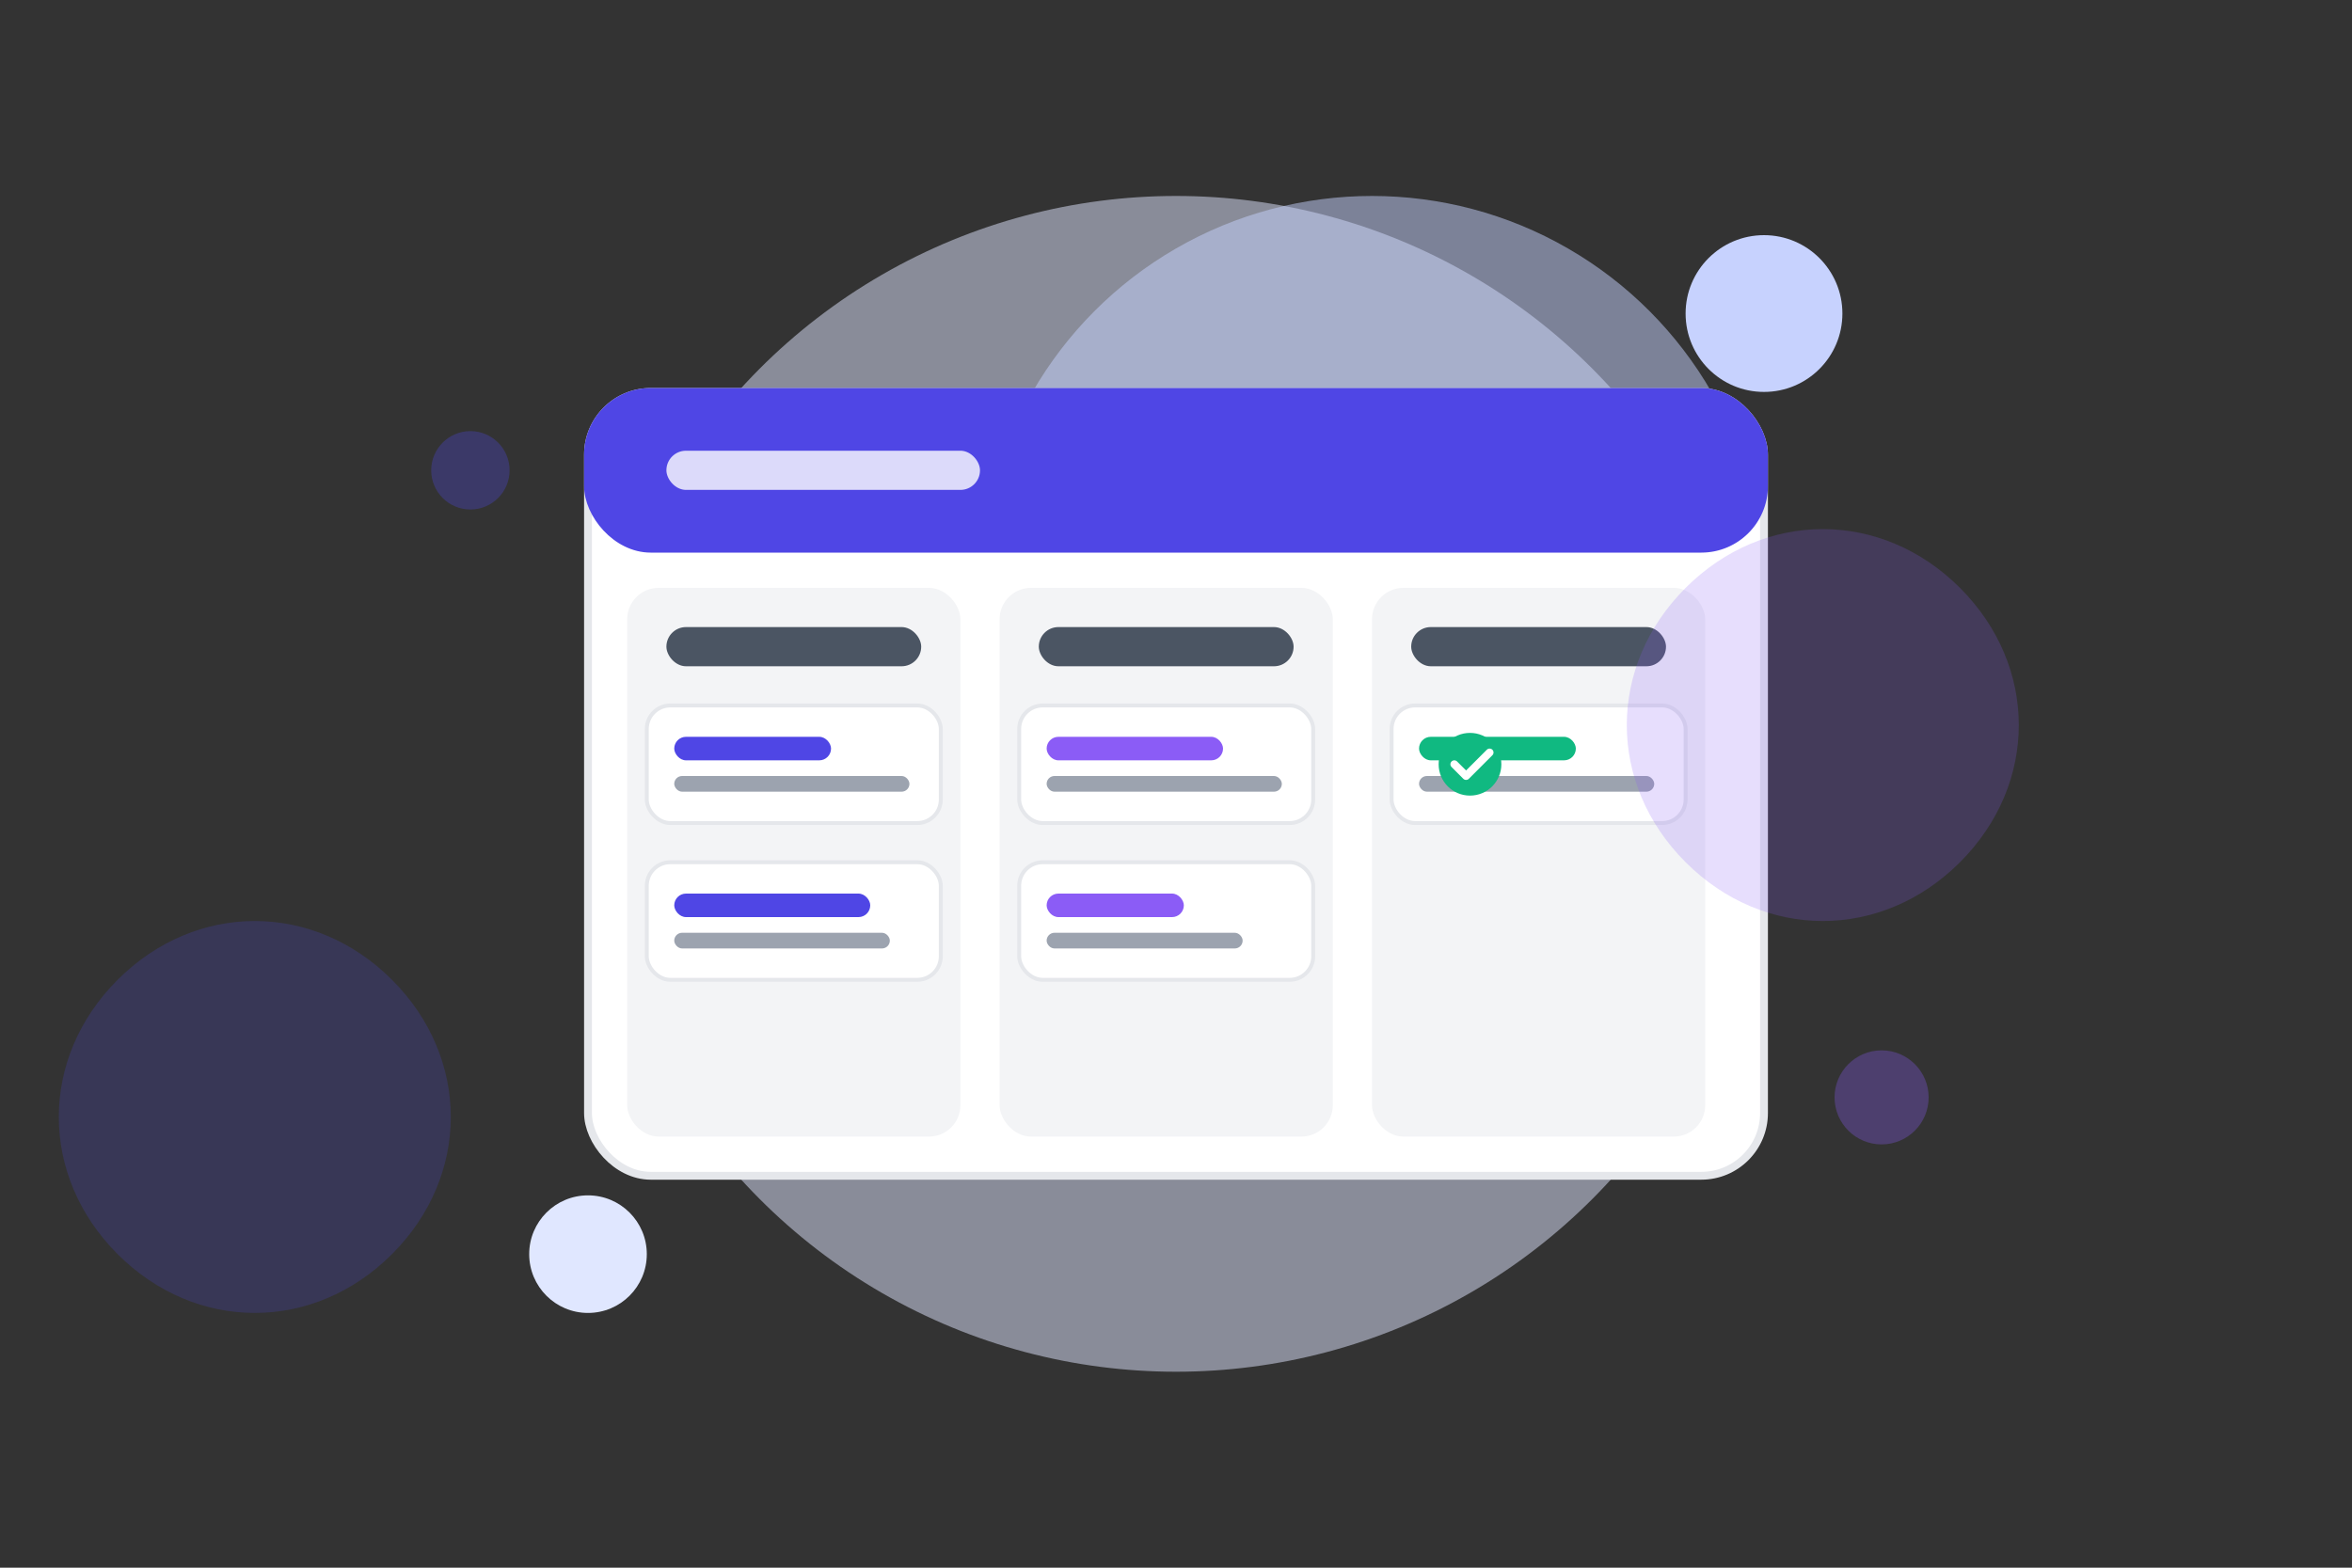 <svg width="600" height="400" viewBox="0 0 600 400" fill="none" xmlns="http://www.w3.org/2000/svg">
  <rect x="0" y="0" width="600" height="400" fill="#333333" stroke="none"/>
  <!-- Background elements -->
  <circle cx="300" cy="200" r="150" fill="#E0E7FF" opacity="0.5"/>
  <circle cx="350" cy="150" r="100" fill="#C7D2FE" opacity="0.5"/>
  
  <!-- Task board -->
  <rect x="150" y="100" width="300" height="200" rx="16" fill="white" stroke="#E5E7EB" stroke-width="2"/>
  
  <!-- Board header -->
  <rect x="150" y="100" width="300" height="40" rx="16" fill="#4F46E5" stroke="#4F46E5" stroke-width="2"/>
  <rect x="170" y="115" width="80" height="10" rx="5" fill="white" opacity="0.8"/>
  
  <!-- Task columns -->
  <rect x="160" y="150" width="85" height="140" rx="8" fill="#F3F4F6"/>
  <rect x="255" y="150" width="85" height="140" rx="8" fill="#F3F4F6"/>
  <rect x="350" y="150" width="85" height="140" rx="8" fill="#F3F4F6"/>
  
  <!-- Column headers -->
  <rect x="170" y="160" width="65" height="10" rx="5" fill="#4B5563"/>
  <rect x="265" y="160" width="65" height="10" rx="5" fill="#4B5563"/>
  <rect x="360" y="160" width="65" height="10" rx="5" fill="#4B5563"/>
  
  <!-- Task cards in first column -->
  <rect x="165" y="180" width="75" height="30" rx="6" fill="white" stroke="#E5E7EB" stroke-width="1"/>
  <rect x="172" y="188" width="40" height="6" rx="3" fill="#4F46E5"/>
  <rect x="172" y="198" width="60" height="4" rx="2" fill="#9CA3AF"/>
  
  <rect x="165" y="220" width="75" height="30" rx="6" fill="white" stroke="#E5E7EB" stroke-width="1"/>
  <rect x="172" y="228" width="50" height="6" rx="3" fill="#4F46E5"/>
  <rect x="172" y="238" width="55" height="4" rx="2" fill="#9CA3AF"/>
  
  <!-- Task cards in second column -->
  <rect x="260" y="180" width="75" height="30" rx="6" fill="white" stroke="#E5E7EB" stroke-width="1"/>
  <rect x="267" y="188" width="45" height="6" rx="3" fill="#8B5CF6"/>
  <rect x="267" y="198" width="60" height="4" rx="2" fill="#9CA3AF"/>
  
  <rect x="260" y="220" width="75" height="30" rx="6" fill="white" stroke="#E5E7EB" stroke-width="1"/>
  <rect x="267" y="228" width="35" height="6" rx="3" fill="#8B5CF6"/>
  <rect x="267" y="238" width="50" height="4" rx="2" fill="#9CA3AF"/>
  
  <!-- Task cards in third column -->
  <rect x="355" y="180" width="75" height="30" rx="6" fill="white" stroke="#E5E7EB" stroke-width="1"/>
  <rect x="362" y="188" width="40" height="6" rx="3" fill="#10B981"/>
  <rect x="362" y="198" width="60" height="4" rx="2" fill="#9CA3AF"/>
  
  <!-- Checkmark on completed task -->
  <circle cx="375" cy="195" r="8" fill="#10B981"/>
  <path d="M371 195L374 198L380 192" stroke="white" stroke-width="2" stroke-linecap="round" stroke-linejoin="round"/>
  
  <!-- Decorative elements -->
  <circle cx="450" cy="80" r="20" fill="#C7D2FE"/>
  <circle cx="150" cy="320" r="15" fill="#E0E7FF"/>
  <circle cx="480" cy="280" r="12" fill="#8B5CF6" opacity="0.3"/>
  <circle cx="120" cy="120" r="10" fill="#4F46E5" opacity="0.3"/>
  
  <!-- Abstract shapes -->
  <path d="M500 150C520 170 520 200 500 220C480 240 450 240 430 220C410 200 410 170 430 150C450 130 480 130 500 150Z" fill="#8B5CF6" opacity="0.2"/>
  <path d="M100 250C120 270 120 300 100 320C80 340 50 340 30 320C10 300 10 270 30 250C50 230 80 230 100 250Z" fill="#4F46E5" opacity="0.2"/>
</svg> 